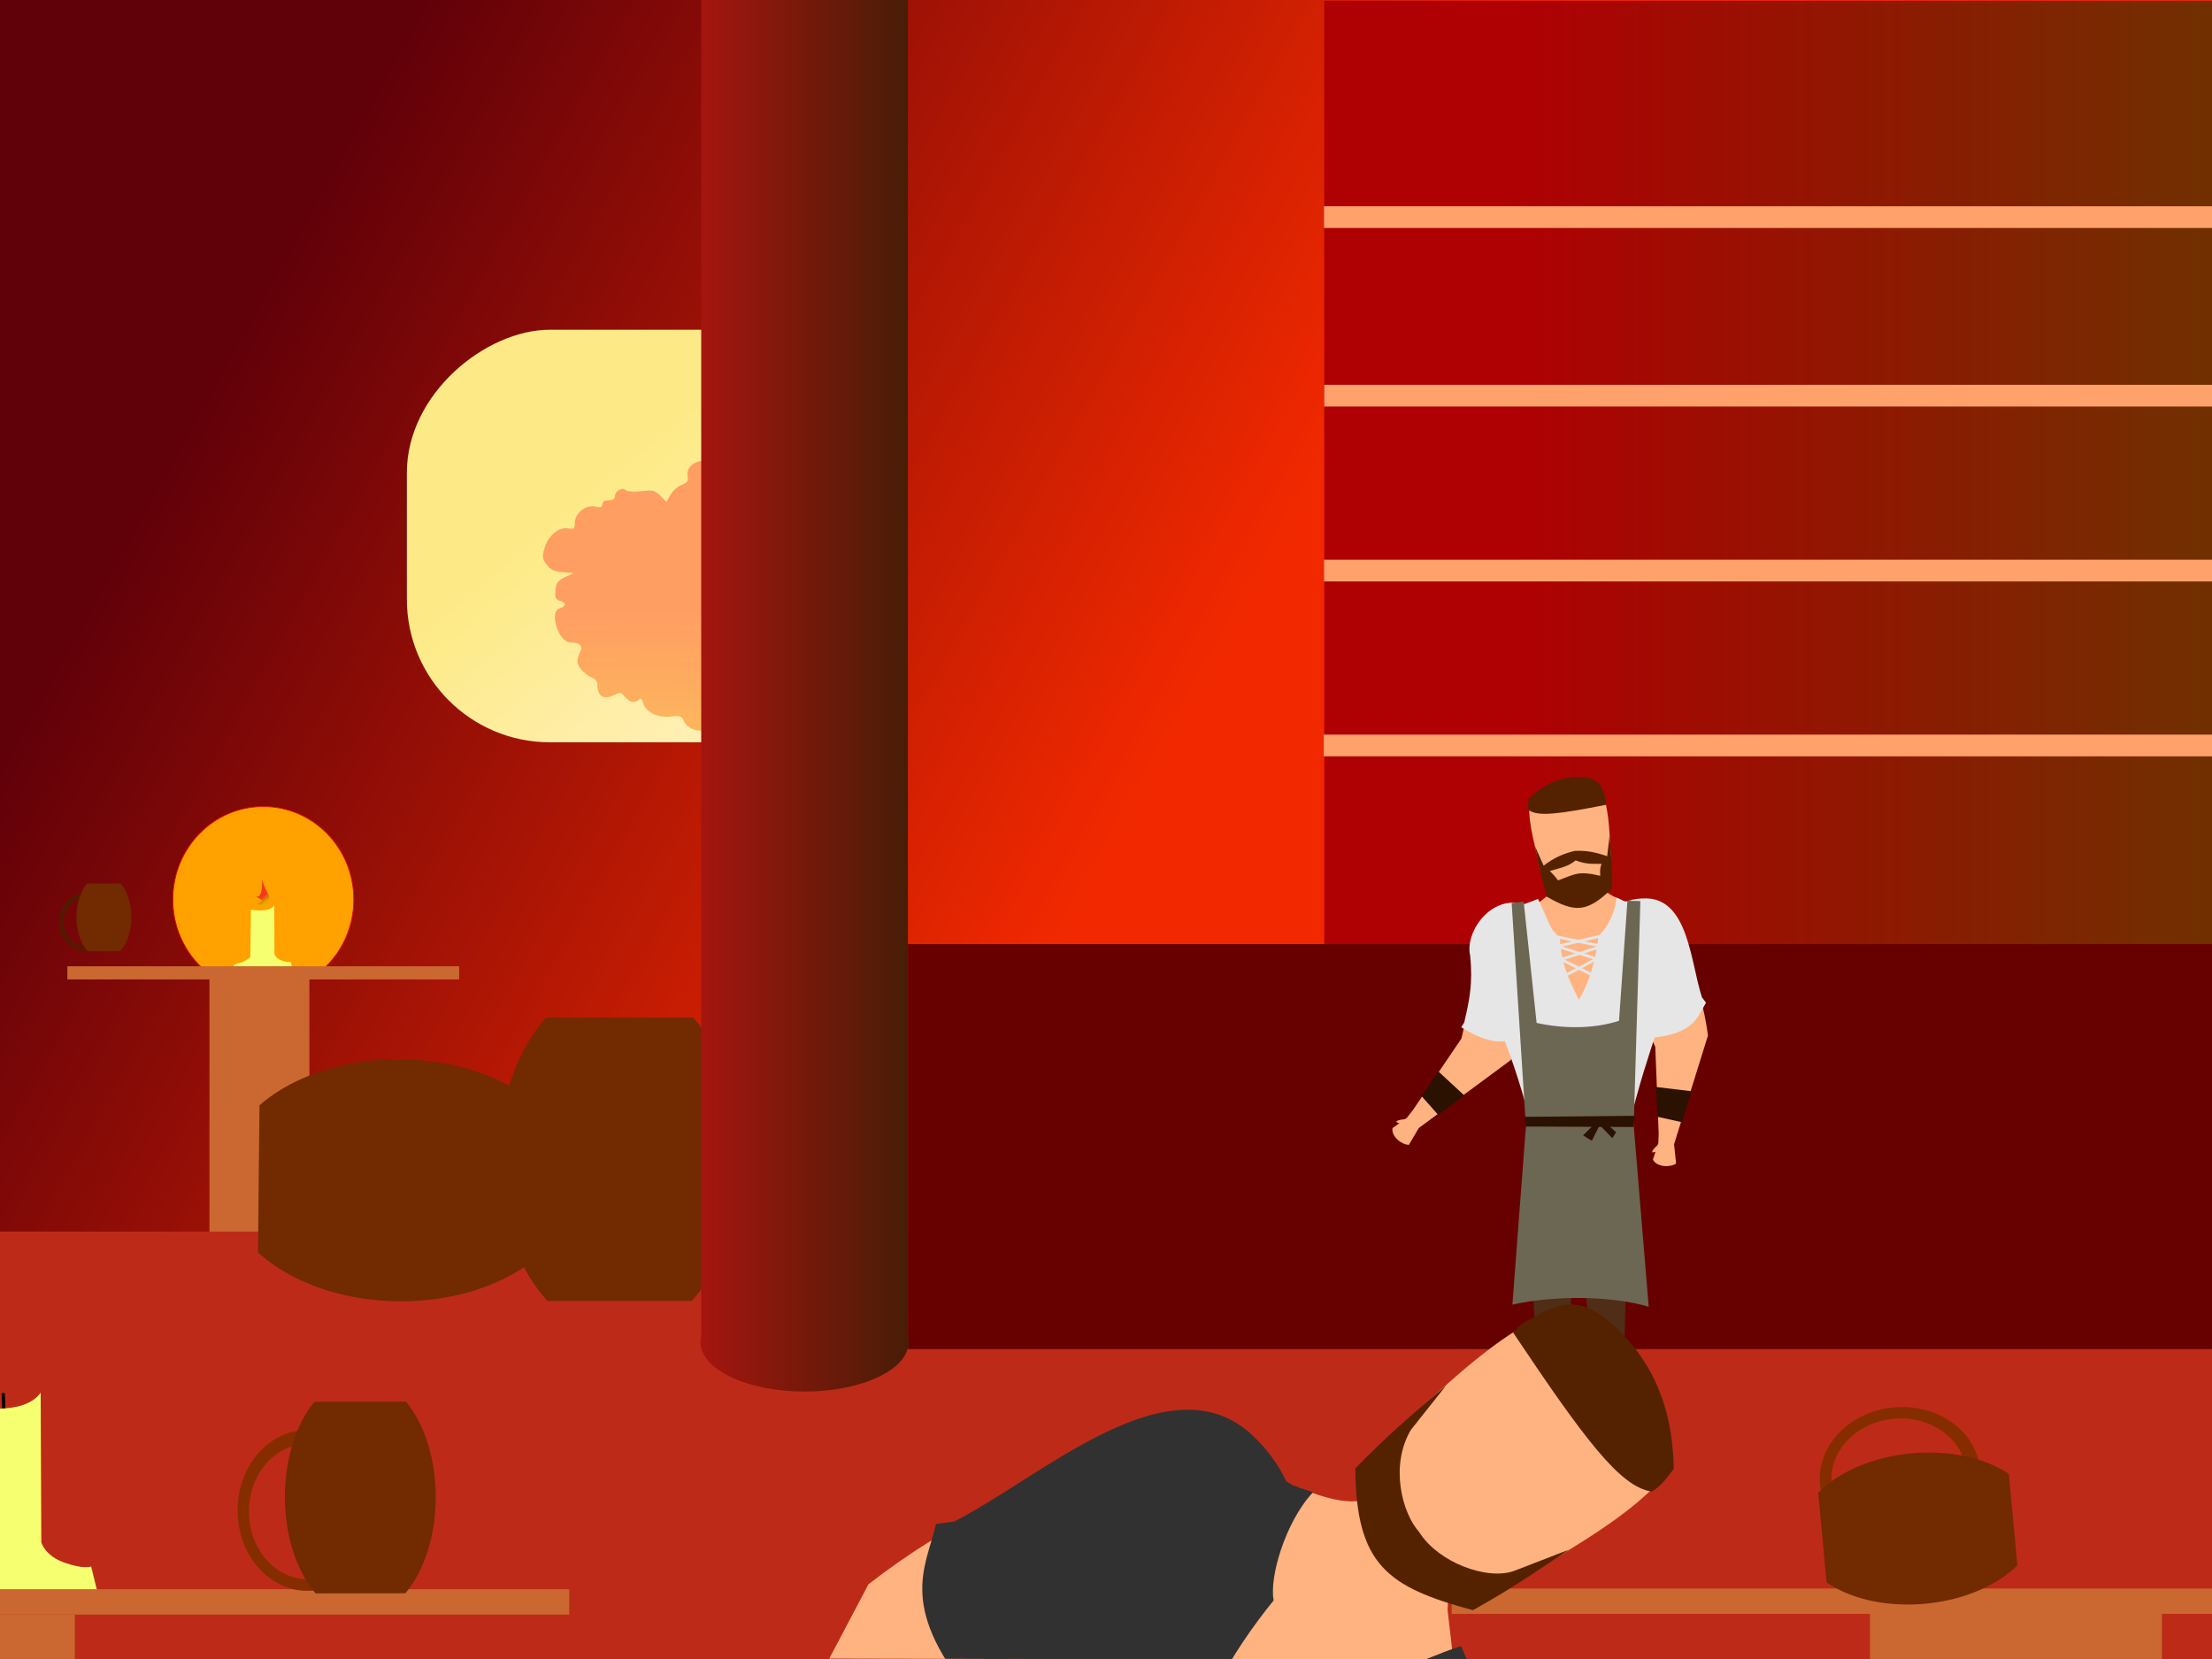 <?xml version="1.0" encoding="UTF-8" standalone="no"?>
<!-- Created with Inkscape (http://www.inkscape.org/) -->

<svg
   xmlns:dc="http://purl.org/dc/elements/1.1/"
   xmlns:cc="http://creativecommons.org/ns#"
   xmlns:rdf="http://www.w3.org/1999/02/22-rdf-syntax-ns#"
   xmlns:svg="http://www.w3.org/2000/svg"
   xmlns="http://www.w3.org/2000/svg"
   xmlns:xlink="http://www.w3.org/1999/xlink"
   xmlns:sodipodi="http://sodipodi.sourceforge.net/DTD/sodipodi-0.dtd"
   xmlns:inkscape="http://www.inkscape.org/namespaces/inkscape"
   width="400"
   height="300"
   viewBox="0 0 105.833 79.375"
   version="1.1"
   id="svg8"
   inkscape:version="0.92.4 (5da689c313, 2019-01-14)"
   sodipodi:docname="Karczma.svg">
  <defs
     id="defs2">
    <linearGradient
       inkscape:collect="always"
       id="linearGradient1473">
      <stop
         style="stop-color:#f10000;stop-opacity:1"
         offset="0"
         id="stop1469" />
      <stop
         style="stop-color:#e50c0c;stop-opacity:1"
         offset="1"
         id="stop1471" />
    </linearGradient>
    <linearGradient
       inkscape:collect="always"
       id="linearGradient1412">
      <stop
         style="stop-color:#f13a1a;stop-opacity:1"
         offset="0"
         id="stop1408" />
      <stop
         style="stop-color:#e0af00;stop-opacity:1"
         offset="1"
         id="stop1410" />
    </linearGradient>
    <linearGradient
       inkscape:collect="always"
       id="linearGradient7343">
      <stop
         style="stop-color:#ffef89;stop-opacity:0.98"
         offset="0"
         id="stop7339" />
      <stop
         style="stop-color:#ffefb2;stop-opacity:1"
         offset="1"
         id="stop7341" />
    </linearGradient>
    <linearGradient
       inkscape:collect="always"
       id="linearGradient6464">
      <stop
         style="stop-color:#af0003;stop-opacity:1"
         offset="0"
         id="stop6460" />
      <stop
         style="stop-color:#712f00;stop-opacity:1"
         offset="1"
         id="stop6462" />
    </linearGradient>
    <linearGradient
       inkscape:collect="always"
       id="linearGradient6446">
      <stop
         style="stop-color:#f22900;stop-opacity:1"
         offset="0"
         id="stop6442" />
      <stop
         style="stop-color:#600009;stop-opacity:1"
         offset="1"
         id="stop6444" />
    </linearGradient>
    <linearGradient
       inkscape:collect="always"
       id="linearGradient1143-2-4">
      <stop
         style="stop-color:#ffb358;stop-opacity:1"
         offset="0"
         id="stop1139" />
      <stop
         style="stop-color:#ff6c55;stop-opacity:1"
         offset="1"
         id="stop1141" />
    </linearGradient>
    <clipPath
       clipPathUnits="userSpaceOnUse"
       id="clipPath4045">
      <path
         style="fill:none;stroke:#000000;stroke-width:0.265px;stroke-linecap:butt;stroke-linejoin:miter;stroke-opacity:1"
         d="M 87.197,57.598 C 88.696,71.31 86.336,84.021 68.798,92.797 L 14.4,175.728 -18.399,142.395 27.466,50.665 Z"
         id="path4047"
         sodipodi:nodetypes="cccccc"
         inkscape:connector-curvature="0" />
    </clipPath>
    <linearGradient
       inkscape:collect="always"
       xlink:href="#linearGradient1143-2-4"
       id="linearGradient1080"
       x1="1057.318"
       y1="639.77"
       x2="1063.466"
       y2="509.877"
       gradientUnits="userSpaceOnUse"
       gradientTransform="matrix(0.056,0,0,0.056,74.957,1353.685)" />
    <clipPath
       clipPathUnits="userSpaceOnUse"
       id="clipPath4045-8">
      <path
         style="fill:none;stroke:#000000;stroke-width:0.265px;stroke-linecap:butt;stroke-linejoin:miter;stroke-opacity:1"
         d="M 87.197,57.598 C 88.696,71.31 86.336,84.021 68.798,92.797 L 14.4,175.728 -18.399,142.395 27.466,50.665 Z"
         id="path4047-3"
         sodipodi:nodetypes="cccccc"
         inkscape:connector-curvature="0" />
    </clipPath>
    <clipPath
       clipPathUnits="userSpaceOnUse"
       id="clipPath1307">
      <rect
         style="opacity:1;fill:#ac9393;fill-opacity:1;fill-rule:nonzero;stroke:none;stroke-width:0.8;stroke-linecap:round;stroke-linejoin:miter;stroke-miterlimit:4;stroke-dasharray:none;stroke-opacity:1"
         id="rect1309"
         width="42.273"
         height="17.033"
         x="47.975"
         y="1408.777" />
    </clipPath>
    <clipPath
       clipPathUnits="userSpaceOnUse"
       id="clipPath1313">
      <rect
         style="opacity:1;fill:#ac9393;fill-opacity:1;fill-rule:nonzero;stroke:none;stroke-width:0.8;stroke-linecap:round;stroke-linejoin:miter;stroke-miterlimit:4;stroke-dasharray:none;stroke-opacity:1"
         id="rect1315"
         width="34.344"
         height="15.234"
         x="-3.074"
         y="1410.709" />
    </clipPath>
    <linearGradient
       inkscape:collect="always"
       xlink:href="#linearGradient1143-2-4"
       id="linearGradient2302"
       x1="114.108"
       y1="1381.899"
       x2="149.843"
       y2="1381.899"
       gradientUnits="userSpaceOnUse"
       gradientTransform="translate(1.233,7.45)" />
    <clipPath
       clipPathUnits="userSpaceOnUse"
       id="clipPath1307-4">
      <rect
         style="opacity:1;fill:#ac9393;fill-opacity:1;fill-rule:nonzero;stroke:none;stroke-width:0.8;stroke-linecap:round;stroke-linejoin:miter;stroke-miterlimit:4;stroke-dasharray:none;stroke-opacity:1"
         id="rect1309-9"
         width="42.273"
         height="17.033"
         x="47.975"
         y="1408.777" />
    </clipPath>
    <clipPath
       clipPathUnits="userSpaceOnUse"
       id="clipPath1313-8">
      <rect
         style="opacity:1;fill:#ac9393;fill-opacity:1;fill-rule:nonzero;stroke:none;stroke-width:0.8;stroke-linecap:round;stroke-linejoin:miter;stroke-miterlimit:4;stroke-dasharray:none;stroke-opacity:1"
         id="rect1315-0"
         width="34.344"
         height="15.234"
         x="-3.074"
         y="1410.709" />
    </clipPath>
    <clipPath
       clipPathUnits="userSpaceOnUse"
       id="clipPath1313-6">
      <rect
         style="opacity:1;fill:#ac9393;fill-opacity:1;fill-rule:nonzero;stroke:none;stroke-width:0.8;stroke-linecap:round;stroke-linejoin:miter;stroke-miterlimit:4;stroke-dasharray:none;stroke-opacity:1"
         id="rect1315-9"
         width="34.344"
         height="15.234"
         x="-3.074"
         y="1410.709" />
    </clipPath>
    <clipPath
       clipPathUnits="userSpaceOnUse"
       id="clipPath5233">
      <rect
         style="opacity:1;fill:none;fill-opacity:1;fill-rule:nonzero;stroke:none;stroke-width:1.511;stroke-linecap:round;stroke-linejoin:miter;stroke-miterlimit:4;stroke-dasharray:none;stroke-opacity:1"
         id="rect5235"
         width="53.25"
         height="45.689"
         x="3554.513"
         y="3300.573"
         transform="matrix(0.939,0.345,-0.999,0.048,0,0)" />
    </clipPath>
    <clipPath
       clipPathUnits="userSpaceOnUse"
       id="clipPath5267">
      <rect
         style="opacity:1;fill:#722a00;fill-opacity:1;fill-rule:nonzero;stroke:#722a00;stroke-width:0.8;stroke-linecap:round;stroke-linejoin:miter;stroke-miterlimit:4;stroke-dasharray:none;stroke-opacity:1"
         id="rect5269"
         width="37.485"
         height="22.785"
         x="118.066"
         y="1397.145" />
    </clipPath>
    <clipPath
       clipPathUnits="userSpaceOnUse"
       id="clipPath5267-8">
      <rect
         style="opacity:1;fill:#722a00;fill-opacity:1;fill-rule:nonzero;stroke:#722a00;stroke-width:0.8;stroke-linecap:round;stroke-linejoin:miter;stroke-miterlimit:4;stroke-dasharray:none;stroke-opacity:1"
         id="rect5269-7"
         width="37.485"
         height="22.785"
         x="118.066"
         y="1397.145" />
    </clipPath>
    <clipPath
       clipPathUnits="userSpaceOnUse"
       id="clipPath5389">
      <ellipse
         style="display:inline;opacity:1;fill:#722a00;fill-opacity:1;fill-rule:nonzero;stroke:none;stroke-width:0.8;stroke-linecap:round;stroke-linejoin:miter;stroke-miterlimit:4;stroke-dasharray:none;stroke-opacity:1"
         id="ellipse5391"
         cx="136.541"
         cy="1408.471"
         rx="13.798"
         ry="14.266"
         clip-path="url(#clipPath5267-8)"
         transform="matrix(0.696,0,0,0.987,45.773,18.001)" />
    </clipPath>
    <clipPath
       clipPathUnits="userSpaceOnUse"
       id="clipPath5389-0">
      <ellipse
         style="display:inline;opacity:1;fill:#722a00;fill-opacity:1;fill-rule:nonzero;stroke:none;stroke-width:0.8;stroke-linecap:round;stroke-linejoin:miter;stroke-miterlimit:4;stroke-dasharray:none;stroke-opacity:1"
         id="ellipse5391-6"
         cx="136.541"
         cy="1408.471"
         rx="13.798"
         ry="14.266"
         clip-path="url(#clipPath5267-8)"
         transform="matrix(0.696,0,0,0.987,45.773,18.001)" />
    </clipPath>
    <clipPath
       clipPathUnits="userSpaceOnUse"
       id="clipPath5267-4">
      <rect
         style="opacity:1;fill:#722a00;fill-opacity:1;fill-rule:nonzero;stroke:#722a00;stroke-width:0.8;stroke-linecap:round;stroke-linejoin:miter;stroke-miterlimit:4;stroke-dasharray:none;stroke-opacity:1"
         id="rect5269-0"
         width="37.485"
         height="22.785"
         x="118.066"
         y="1397.145" />
    </clipPath>
    <clipPath
       clipPathUnits="userSpaceOnUse"
       id="clipPath6156">
      <rect
         style="opacity:1;fill:#ffc486;fill-opacity:1;fill-rule:nonzero;stroke:#ffc486;stroke-width:1.92;stroke-linecap:round;stroke-linejoin:miter;stroke-miterlimit:4;stroke-dasharray:none;stroke-opacity:1"
         id="rect6158"
         width="592.598"
         height="444.594"
         x="-326.316"
         y="618.13" />
    </clipPath>
    <clipPath
       clipPathUnits="userSpaceOnUse"
       id="clipPath7258">
      <rect
         style="opacity:1;fill:#ffb358;fill-opacity:0;fill-rule:nonzero;stroke:none;stroke-width:0.077;stroke-linecap:round;stroke-linejoin:miter;stroke-miterlimit:4;stroke-dasharray:none;stroke-opacity:1"
         id="rect7260"
         width="40.892"
         height="47.973"
         x="-0.134"
         y="1363.269" />
    </clipPath>
    <clipPath
       clipPathUnits="userSpaceOnUse"
       id="clipPath7268">
      <rect
         style="opacity:1;fill:#ffb358;fill-opacity:0;fill-rule:nonzero;stroke:none;stroke-width:0.077;stroke-linecap:round;stroke-linejoin:miter;stroke-miterlimit:4;stroke-dasharray:none;stroke-opacity:1"
         id="rect7270"
         width="37.421"
         height="48.106"
         x="68.822"
         y="1354.85" />
    </clipPath>
    <clipPath
       clipPathUnits="userSpaceOnUse"
       id="clipPath7337">
      <rect
         style="opacity:1;fill:#ffc28e;fill-opacity:1;fill-rule:nonzero;stroke:none;stroke-width:0.077;stroke-linecap:round;stroke-linejoin:miter;stroke-miterlimit:4;stroke-dasharray:none;stroke-opacity:1"
         id="rect7339"
         width="106.588"
         height="20.508"
         x="-0.081"
         y="1349.309" />
    </clipPath>
    <linearGradient
       inkscape:collect="always"
       xlink:href="#linearGradient7276"
       id="linearGradient7278"
       x1="47.808"
       y1="1381.543"
       x2="57.764"
       y2="1381.543"
       gradientUnits="userSpaceOnUse" />
    <linearGradient
       inkscape:collect="always"
       id="linearGradient7276">
      <stop
         style="stop-color:#a5150f;stop-opacity:1"
         offset="0"
         id="stop7272" />
      <stop
         style="stop-color:#471d06;stop-opacity:1"
         offset="1"
         id="stop7274" />
    </linearGradient>
    <linearGradient
       inkscape:collect="always"
       xlink:href="#linearGradient7276"
       id="linearGradient5498"
       gradientUnits="userSpaceOnUse"
       x1="47.808"
       y1="1381.543"
       x2="57.764"
       y2="1381.543" />
    <linearGradient
       inkscape:collect="always"
       xlink:href="#linearGradient7276"
       id="linearGradient5500"
       gradientUnits="userSpaceOnUse"
       x1="47.808"
       y1="1381.543"
       x2="57.764"
       y2="1381.543" />
    <clipPath
       clipPathUnits="userSpaceOnUse"
       id="clipPath5389-8">
      <ellipse
         style="display:inline;opacity:1;fill:#722a00;fill-opacity:1;fill-rule:nonzero;stroke:none;stroke-width:0.8;stroke-linecap:round;stroke-linejoin:miter;stroke-miterlimit:4;stroke-dasharray:none;stroke-opacity:1"
         id="ellipse5391-8"
         cx="136.541"
         cy="1408.471"
         rx="13.798"
         ry="14.266"
         clip-path="url(#clipPath5267-8)"
         transform="matrix(0.696,0,0,0.987,45.773,18.001)" />
    </clipPath>
    <clipPath
       clipPathUnits="userSpaceOnUse"
       id="clipPath5267-6">
      <rect
         style="opacity:1;fill:#722a00;fill-opacity:1;fill-rule:nonzero;stroke:#722a00;stroke-width:0.8;stroke-linecap:round;stroke-linejoin:miter;stroke-miterlimit:4;stroke-dasharray:none;stroke-opacity:1"
         id="rect5269-8"
         width="37.485"
         height="22.785"
         x="118.066"
         y="1397.145" />
    </clipPath>
    <linearGradient
       inkscape:collect="always"
       xlink:href="#linearGradient6446"
       id="linearGradient6448"
       x1="51.877"
       y1="1392.653"
       x2="9.071"
       y2="1368.935"
       gradientUnits="userSpaceOnUse" />
    <linearGradient
       inkscape:collect="always"
       xlink:href="#linearGradient6464"
       id="linearGradient6466"
       x1="72.296"
       y1="1372.423"
       x2="105.237"
       y2="1372.423"
       gradientUnits="userSpaceOnUse" />
    <clipPath
       clipPathUnits="userSpaceOnUse"
       id="clipPath7320">
      <rect
         style="opacity:1;fill:#f22900;fill-opacity:1;fill-rule:nonzero;stroke:none;stroke-width:0.076;stroke-linecap:round;stroke-linejoin:miter;stroke-miterlimit:4;stroke-dasharray:none;stroke-opacity:1"
         id="rect7322"
         width="6.648"
         height="7.484"
         x="26.56"
         y="1382.562" />
    </clipPath>
    <linearGradient
       inkscape:collect="always"
       xlink:href="#linearGradient7343"
       id="linearGradient7345"
       x1="-1371.708"
       y1="31.638"
       x2="-1379.164"
       y2="37.918"
       gradientUnits="userSpaceOnUse"
       gradientTransform="matrix(1.214,0,0,1.229,293.837,-9.116)" />
    <linearGradient
       inkscape:collect="always"
       xlink:href="#linearGradient6011-5"
       id="linearGradient982-9-1"
       x1="2371.2"
       y1="947.009"
       x2="2369.346"
       y2="711.152"
       gradientUnits="userSpaceOnUse"
       gradientTransform="matrix(-0.062,0,0,0.062,126.572,1334.801)" />
    <linearGradient
       inkscape:collect="always"
       id="linearGradient6011-5">
      <stop
         style="stop-color:#fada51;stop-opacity:1"
         offset="0"
         id="stop6007" />
      <stop
         style="stop-color:#ff9b60;stop-opacity:0.96"
         offset="1"
         id="stop6009" />
    </linearGradient>
    <clipPath
       clipPathUnits="userSpaceOnUse"
       id="clipPath7398">
      <rect
         style="display:inline;opacity:1;fill:url(#linearGradient7402);fill-opacity:1;fill-rule:nonzero;stroke-width:0.088"
         id="rect7400"
         width="17.074"
         height="17.975"
         x="-1386.105"
         y="-32.24"
         transform="rotate(-90)"
         ry="5.918" />
    </clipPath>
    <linearGradient
       inkscape:collect="always"
       xlink:href="#linearGradient7343"
       id="linearGradient7402"
       gradientUnits="userSpaceOnUse"
       gradientTransform="matrix(1.05,0,0,1.063,65.925,-56.962)"
       x1="-1371.708"
       y1="31.638"
       x2="-1379.164"
       y2="37.918" />
    <clipPath
       clipPathUnits="userSpaceOnUse"
       id="clipPath5389-7">
      <ellipse
         style="display:inline;opacity:1;fill:#722a00;fill-opacity:1;fill-rule:nonzero;stroke:none;stroke-width:0.8;stroke-linecap:round;stroke-linejoin:miter;stroke-miterlimit:4;stroke-dasharray:none;stroke-opacity:1"
         id="ellipse5391-7"
         cx="136.541"
         cy="1408.471"
         rx="13.798"
         ry="14.266"
         clip-path="url(#clipPath5267-8)"
         transform="matrix(0.696,0,0,0.987,45.773,18.001)" />
    </clipPath>
    <clipPath
       clipPathUnits="userSpaceOnUse"
       id="clipPath5267-1">
      <rect
         style="opacity:1;fill:#722a00;fill-opacity:1;fill-rule:nonzero;stroke:#722a00;stroke-width:0.8;stroke-linecap:round;stroke-linejoin:miter;stroke-miterlimit:4;stroke-dasharray:none;stroke-opacity:1"
         id="rect5269-2"
         width="37.485"
         height="22.785"
         x="118.066"
         y="1397.145" />
    </clipPath>
    <clipPath
       clipPathUnits="userSpaceOnUse"
       id="clipPath5389-7-3">
      <ellipse
         style="display:inline;opacity:1;fill:#722a00;fill-opacity:1;fill-rule:nonzero;stroke:none;stroke-width:0.8;stroke-linecap:round;stroke-linejoin:miter;stroke-miterlimit:4;stroke-dasharray:none;stroke-opacity:1"
         id="ellipse5391-7-9"
         cx="136.541"
         cy="1408.471"
         rx="13.798"
         ry="14.266"
         clip-path="url(#clipPath5267-8)"
         transform="matrix(0.696,0,0,0.987,45.773,18.001)" />
    </clipPath>
    <clipPath
       clipPathUnits="userSpaceOnUse"
       id="clipPath5267-1-4">
      <rect
         style="opacity:1;fill:#722a00;fill-opacity:1;fill-rule:nonzero;stroke:#722a00;stroke-width:0.8;stroke-linecap:round;stroke-linejoin:miter;stroke-miterlimit:4;stroke-dasharray:none;stroke-opacity:1"
         id="rect5269-2-8"
         width="37.485"
         height="22.785"
         x="118.066"
         y="1397.145" />
    </clipPath>
    <clipPath
       clipPathUnits="userSpaceOnUse"
       id="clipPath5389-7-1">
      <ellipse
         style="display:inline;opacity:1;fill:#722a00;fill-opacity:1;fill-rule:nonzero;stroke:none;stroke-width:0.8;stroke-linecap:round;stroke-linejoin:miter;stroke-miterlimit:4;stroke-dasharray:none;stroke-opacity:1"
         id="ellipse5391-7-0"
         cx="136.541"
         cy="1408.471"
         rx="13.798"
         ry="14.266"
         clip-path="url(#clipPath5267-8)"
         transform="matrix(0.696,0,0,0.987,45.773,18.001)" />
    </clipPath>
    <clipPath
       clipPathUnits="userSpaceOnUse"
       id="clipPath5267-1-1">
      <rect
         style="opacity:1;fill:#722a00;fill-opacity:1;fill-rule:nonzero;stroke:#722a00;stroke-width:0.8;stroke-linecap:round;stroke-linejoin:miter;stroke-miterlimit:4;stroke-dasharray:none;stroke-opacity:1"
         id="rect5269-2-6"
         width="37.485"
         height="22.785"
         x="118.066"
         y="1397.145" />
    </clipPath>
    <clipPath
       clipPathUnits="userSpaceOnUse"
       id="clipPath5389-7-3-2">
      <ellipse
         style="display:inline;opacity:1;fill:#722a00;fill-opacity:1;fill-rule:nonzero;stroke:none;stroke-width:0.8;stroke-linecap:round;stroke-linejoin:miter;stroke-miterlimit:4;stroke-dasharray:none;stroke-opacity:1"
         id="ellipse5391-7-9-0"
         cx="136.541"
         cy="1408.471"
         rx="13.798"
         ry="14.266"
         clip-path="url(#clipPath5267-8)"
         transform="matrix(0.696,0,0,0.987,45.773,18.001)" />
    </clipPath>
    <clipPath
       clipPathUnits="userSpaceOnUse"
       id="clipPath5267-1-4-4">
      <rect
         style="opacity:1;fill:#722a00;fill-opacity:1;fill-rule:nonzero;stroke:#722a00;stroke-width:0.8;stroke-linecap:round;stroke-linejoin:miter;stroke-miterlimit:4;stroke-dasharray:none;stroke-opacity:1"
         id="rect5269-2-8-0"
         width="37.485"
         height="22.785"
         x="118.066"
         y="1397.145" />
    </clipPath>
    <clipPath
       clipPathUnits="userSpaceOnUse"
       id="clipPath1353">
      <rect
         style="display:inline;opacity:1;fill:#313131;fill-opacity:1;fill-rule:nonzero;stroke:none;stroke-width:0.47;stroke-linecap:round;stroke-linejoin:miter;stroke-miterlimit:4;stroke-dasharray:none;stroke-opacity:1"
         id="rect1355"
         width="413.035"
         height="242.07"
         x="-996.226"
         y="-190.28"
         transform="matrix(0.914,-0.406,0.406,0.914,0,0)" />
    </clipPath>
    <linearGradient
       inkscape:collect="always"
       xlink:href="#linearGradient1412"
       id="linearGradient1414"
       x1="12.628"
       y1="1392.218"
       x2="12.81"
       y2="1392.466"
       gradientUnits="userSpaceOnUse" />
    <radialGradient
       inkscape:collect="always"
       xlink:href="#linearGradient1473"
       id="radialGradient1475"
       cx="12.598"
       cy="1392.412"
       fx="12.598"
       fy="1392.412"
       r="4.328"
       gradientTransform="matrix(1,0,0,1.028,0,-38.53)"
       gradientUnits="userSpaceOnUse" />
    <filter
       inkscape:collect="always"
       style="color-interpolation-filters:sRGB"
       id="filter1677"
       x="-0.835"
       width="2.669"
       y="-0.812"
       height="2.624">
      <feGaussianBlur
         inkscape:collect="always"
         stdDeviation="3.01"
         id="feGaussianBlur1679" />
    </filter>
  </defs>
  <sodipodi:namedview
     id="base"
     pagecolor="#ffffff"
     bordercolor="#666666"
     borderopacity="1.0"
     inkscape:pageopacity="0.0"
     inkscape:pageshadow="2"
     inkscape:zoom="1.979899"
     inkscape:cx="228.89666"
     inkscape:cy="87.584102"
     inkscape:document-units="mm"
     inkscape:current-layer="layer6"
     showgrid="false"
     units="px"
     showguides="true"
     inkscape:window-width="1920"
     inkscape:window-height="1017"
     inkscape:window-x="-8"
     inkscape:window-y="-8"
     inkscape:window-maximized="1"
     width="400px"
     inkscape:lockguides="true" />
  <g
     inkscape:groupmode="layer"
     id="layer6"
     inkscape:label="Background"
     style="display:inline"
     transform="translate(0,-1349.375)">
    <rect
       style="opacity:1;fill:url(#linearGradient6448);fill-opacity:1;fill-rule:nonzero;stroke:none;stroke-width:0.077;stroke-linecap:round;stroke-linejoin:miter;stroke-miterlimit:4;stroke-dasharray:none;stroke-opacity:1"
       id="rect6422"
       width="106.164"
       height="79.563"
       x="-0.189"
       y="1349.375" />
    <path
       style="fill:none;stroke:#000000;stroke-width:0.05;stroke-linecap:butt;stroke-linejoin:miter;stroke-miterlimit:4;stroke-dasharray:none;stroke-opacity:1"
       d="m 12.574,1393.53 -0.035,-0.803"
       id="path1404"
       inkscape:connector-curvature="0" />
    <ellipse
       style="opacity:1;fill:#ffa200;fill-opacity:1;fill-rule:nonzero;stroke:url(#radialGradient1475);stroke-width:0.039;stroke-linecap:round;stroke-linejoin:miter;stroke-miterlimit:4;stroke-dasharray:none;stroke-opacity:1;filter:url(#filter1677)"
       id="path1464"
       cx="12.598"
       cy="1392.412"
       rx="4.328"
       ry="4.448" />
    <path
       style="display:inline;fill:#f6ff6f;fill-opacity:1;stroke:none;stroke-width:0.158px;stroke-linecap:butt;stroke-linejoin:miter;stroke-opacity:1"
       d="m 12.007,1392.898 c 0,0 0.846,0.179 1.115,-0.209 l 0.01,2.329 c 0,0 0.05,0.209 0.358,0.319 0.309,0.11 0.418,0.06 0.418,0.06 l 0.091,0.372 h -2.849 c 0,0 -0.069,-0.253 0.23,-0.302 0.299,-0.05 0.597,-0.289 0.597,-0.289 z"
       id="path1401"
       inkscape:connector-curvature="0" />
    <rect
       style="display:inline;opacity:1;fill:#cb6730;fill-opacity:1;fill-rule:nonzero;stroke:none;stroke-width:0.007;stroke-linecap:round;stroke-linejoin:miter;stroke-miterlimit:4;stroke-dasharray:none;stroke-opacity:1"
       id="rect4704-9-5-8-0"
       width="18.747"
       height="0.63"
       x="-21.969"
       y="1395.606"
       transform="scale(-1,1)" />
    <rect
       style="display:inline;opacity:1;fill:url(#linearGradient6466);fill-opacity:1;fill-rule:nonzero;stroke:none;stroke-width:0.091;stroke-linecap:round;stroke-linejoin:miter;stroke-miterlimit:4;stroke-dasharray:none;stroke-opacity:1"
       id="rect4704-9"
       width="42.674"
       height="52.077"
       x="63.358"
       y="1349.412" />
    <rect
       style="display:inline;opacity:1;fill:#cb6730;fill-opacity:1;fill-rule:nonzero;stroke:none;stroke-width:0.016;stroke-linecap:round;stroke-linejoin:miter;stroke-miterlimit:4;stroke-dasharray:none;stroke-opacity:1"
       id="rect4704-9-5-0-5-7"
       width="4.782"
       height="14.389"
       x="-14.803"
       y="1395.815"
       transform="scale(-1,1)" />
    <rect
       style="display:inline;fill:#bd2b18;fill-opacity:1;fill-rule:nonzero;stroke-width:0.015"
       id="rect4719"
       width="106.244"
       height="20.637"
       x="-0.269"
       y="1408.301" />
    <g
       inkscape:label="Layer 1"
       id="layer1-6"
       transform="translate(2227.301,1166.446)">
      <rect
         transform="rotate(26.613)"
         y="-202.424"
         x="609.907"
         height="1.2"
         width="18.666"
         id="rect1426-4-1-7-1"
         style="opacity:0.99;fill:#e6e6e6;stroke:none;stroke-width:0.265;stroke-dasharray:0.265, 0.529" />
    </g>
    <g
       style="display:inline"
       id="g5371-1"
       transform="matrix(0.006,-0.603,0.603,0.006,-830.846,1482.302)"
       clip-path="url(#clipPath5389-8)">
      <g
         id="g5399-2">
        <ellipse
           style="opacity:1;fill:#4b1900;fill-opacity:1;fill-rule:nonzero;stroke:none;stroke-width:0.8;stroke-linecap:round;stroke-linejoin:miter;stroke-miterlimit:4;stroke-dasharray:none;stroke-opacity:1"
           id="path5261-1"
           cx="136.541"
           cy="1408.471"
           rx="13.798"
           ry="14.266"
           clip-path="url(#clipPath5267-6)"
           transform="matrix(0.696,0,0,0.987,45.773,18.001)" />
        <rect
           style="opacity:1;fill:#ffa16a;fill-opacity:1;fill-rule:nonzero;stroke:none;stroke-width:1.189;stroke-linecap:round;stroke-linejoin:miter;stroke-miterlimit:4;stroke-dasharray:none;stroke-opacity:1"
           id="rect5273-8"
           width="16.796"
           height="0.472"
           x="132.421"
           y="1400.279" />
        <rect
           style="display:inline;opacity:1;fill:#ffa16a;fill-opacity:1;fill-rule:nonzero;stroke:none;stroke-width:1.281;stroke-linecap:round;stroke-linejoin:miter;stroke-miterlimit:4;stroke-dasharray:none;stroke-opacity:1"
           id="rect5273-7-2"
           width="19.489"
           height="0.472"
           x="131.217"
           y="1404.087" />
        <rect
           style="display:inline;opacity:1;fill:#ffa16a;fill-opacity:1;fill-rule:nonzero;stroke:none;stroke-width:1.338;stroke-linecap:round;stroke-linejoin:miter;stroke-miterlimit:4;stroke-dasharray:none;stroke-opacity:1"
           id="rect5273-5-71"
           width="21.285"
           height="0.472"
           x="130.555"
           y="1407.914" />
        <rect
           style="display:inline;opacity:1;fill:#ffa16a;fill-opacity:1;fill-rule:nonzero;stroke:none;stroke-width:1.338;stroke-linecap:round;stroke-linejoin:miter;stroke-miterlimit:4;stroke-dasharray:none;stroke-opacity:1"
           id="rect5273-5-7-6"
           width="21.285"
           height="0.472"
           x="130.106"
           y="1411.883" />
        <rect
           style="display:inline;opacity:1;fill:#ffa16a;fill-opacity:1;fill-rule:nonzero;stroke:none;stroke-width:1.338;stroke-linecap:round;stroke-linejoin:miter;stroke-miterlimit:4;stroke-dasharray:none;stroke-opacity:1"
           id="rect5273-5-70-9"
           width="21.285"
           height="0.472"
           x="130.484"
           y="1415.568" />
      </g>
    </g>
    <g
       id="g5371"
       transform="matrix(0.603,0,0,0.603,-55.261,555.679)"
       clip-path="url(#clipPath5389)">
      <g
         id="g5399">
        <ellipse
           style="opacity:1;fill:#4b1900;fill-opacity:1;fill-rule:nonzero;stroke:none;stroke-width:0.8;stroke-linecap:round;stroke-linejoin:miter;stroke-miterlimit:4;stroke-dasharray:none;stroke-opacity:1"
           id="path5261"
           cx="136.541"
           cy="1408.471"
           rx="13.798"
           ry="14.266"
           clip-path="url(#clipPath5267)"
           transform="matrix(0.696,0,0,0.987,45.773,18.001)" />
        <rect
           style="opacity:1;fill:#ffa16a;fill-opacity:1;fill-rule:nonzero;stroke:none;stroke-width:1.189;stroke-linecap:round;stroke-linejoin:miter;stroke-miterlimit:4;stroke-dasharray:none;stroke-opacity:1"
           id="rect5273"
           width="16.796"
           height="0.472"
           x="132.421"
           y="1400.279" />
        <rect
           style="display:inline;opacity:1;fill:#ffa16a;fill-opacity:1;fill-rule:nonzero;stroke:none;stroke-width:1.281;stroke-linecap:round;stroke-linejoin:miter;stroke-miterlimit:4;stroke-dasharray:none;stroke-opacity:1"
           id="rect5273-7"
           width="19.489"
           height="0.472"
           x="131.217"
           y="1404.087" />
        <rect
           style="display:inline;opacity:1;fill:#ffa16a;fill-opacity:1;fill-rule:nonzero;stroke:none;stroke-width:1.338;stroke-linecap:round;stroke-linejoin:miter;stroke-miterlimit:4;stroke-dasharray:none;stroke-opacity:1"
           id="rect5273-5"
           width="21.285"
           height="0.472"
           x="130.555"
           y="1407.914" />
        <rect
           style="display:inline;opacity:1;fill:#ffa16a;fill-opacity:1;fill-rule:nonzero;stroke:none;stroke-width:1.338;stroke-linecap:round;stroke-linejoin:miter;stroke-miterlimit:4;stroke-dasharray:none;stroke-opacity:1"
           id="rect5273-5-7"
           width="21.285"
           height="0.472"
           x="130.106"
           y="1411.883" />
        <rect
           style="display:inline;opacity:1;fill:#ffa16a;fill-opacity:1;fill-rule:nonzero;stroke:none;stroke-width:1.338;stroke-linecap:round;stroke-linejoin:miter;stroke-miterlimit:4;stroke-dasharray:none;stroke-opacity:1"
           id="rect5273-5-70"
           width="21.285"
           height="0.472"
           x="130.484"
           y="1415.568" />
      </g>
    </g>
    <g
       id="g5627"
       transform="matrix(0.146,0,0,0.146,284.248,1396.312)"
       style="fill:#722a00;fill-opacity:1;stroke:none">
      <g
         id="g5625"
         transform="translate(-1101.5,-752.63)"
         style="fill:#722a00;fill-opacity:1;stroke:none;stroke-width:0.3" />
    </g>
    <g
       transform="matrix(0.146,0,0,0.146,123.163,1286.247)"
       style="display:inline;fill:#722a00;fill-opacity:1;stroke:none;stroke-width:0.3"
       id="g5775" />
    <rect
       style="opacity:1;fill:#ffb358;fill-opacity:0;fill-rule:nonzero;stroke:none;stroke-width:0.077;stroke-linecap:round;stroke-linejoin:miter;stroke-miterlimit:4;stroke-dasharray:none;stroke-opacity:1"
       id="rect7254"
       width="58.398"
       height="14.299"
       x="-5.345"
       y="1453.873" />
    <rect
       style="opacity:1;fill:#670100;fill-opacity:1;fill-rule:nonzero;stroke:none;stroke-width:0.067;stroke-linecap:round;stroke-linejoin:miter;stroke-miterlimit:4;stroke-dasharray:none;stroke-opacity:1"
       id="rect4704"
       width="62.613"
       height="19.377"
       x="43.438"
       y="1394.546" />
    <rect
       style="display:inline;opacity:1;fill:url(#linearGradient7345);fill-opacity:1;fill-rule:nonzero;stroke-width:0.102"
       id="rect4689-0-1-2-6-5"
       width="19.739"
       height="20.781"
       x="-1384.89"
       y="19.466"
       transform="rotate(-90)"
       ry="6.842" />
    <path
       style="display:inline;fill:url(#linearGradient982-9-1);fill-opacity:1;stroke-width:0.119"
       d="m -17.382,1396.285 c 0.952,-0.018 1.844,-0.059 1.982,-0.091 0.235,-0.054 0.223,-0.09 -0.196,-0.529 -1.487,-1.563 -1.796,-4.586 -0.949,-9.312 0.206,-1.148 0.424,-2.138 0.485,-2.2 0.061,-0.062 0.111,-0.231 0.111,-0.375 0,-0.144 0.087,-0.295 0.193,-0.336 0.155,-0.059 0.178,-0.021 0.113,0.196 -0.368,1.24 0.013,2.119 0.921,2.119 0.449,0 1.04,-0.244 1.04,-0.429 0,-0.259 0.347,-0.198 0.738,0.131 0.477,0.401 0.925,0.384 1.341,-0.05 0.278,-0.29 0.401,-0.337 0.737,-0.283 0.352,0.057 0.464,0.01 0.882,-0.413 0.576,-0.576 0.628,-1.026 0.18,-1.558 -0.358,-0.425 -0.38,-0.551 -0.068,-0.384 0.127,0.068 0.374,0.123 0.55,0.123 0.294,0 0.315,-0.033 0.271,-0.415 l -0.049,-0.415 0.252,0.237 c 0.284,0.267 0.656,0.307 0.869,0.093 0.174,-0.174 0.189,-0.649 0.023,-0.752 -0.066,-0.041 -0.085,-0.21 -0.043,-0.378 0.089,-0.353 -0.091,-0.512 -0.583,-0.515 -0.193,0 -0.328,-0.067 -0.328,-0.161 0,-0.281 0.119,-0.292 0.572,-0.056 0.304,0.159 0.588,0.213 0.908,0.173 0.692,-0.086 0.74,-0.23 0.486,-1.448 -0.06,-0.287 -0.014,-0.415 0.233,-0.647 0.351,-0.33 0.389,-0.699 0.124,-1.211 -0.101,-0.195 -0.152,-0.407 -0.112,-0.471 0.039,-0.063 -0.012,-0.116 -0.114,-0.116 -0.224,0 -0.239,-0.137 -0.037,-0.342 0.12,-0.121 0.103,-0.185 -0.083,-0.322 -0.127,-0.093 -0.302,-0.171 -0.388,-0.171 -0.086,0 -0.156,-0.128 -0.156,-0.285 0,-0.207 -0.084,-0.306 -0.309,-0.363 -0.253,-0.063 -0.283,-0.108 -0.166,-0.25 0.356,-0.429 -0.275,-1.13 -1.019,-1.13 -0.252,0 -0.298,-0.043 -0.241,-0.225 0.118,-0.372 -0.181,-0.83 -0.708,-1.085 -0.635,-0.307 -1.142,-0.305 -1.539,0.01 -0.257,0.202 -0.314,0.346 -0.314,0.79 0,0.469 -0.024,0.522 -0.179,0.394 -0.099,-0.082 -0.179,-0.221 -0.179,-0.309 0,-0.218 -0.385,-0.407 -0.83,-0.407 -0.287,0 -0.395,0.068 -0.486,0.308 -0.134,0.351 -0.408,0.33 -0.427,-0.034 -0.03,-0.568 -0.582,-0.74 -0.712,-0.221 -0.04,0.161 -0.201,0.375 -0.356,0.477 -0.359,0.235 -0.41,0.232 -0.411,-0.024 -7.4e-4,-0.334 -0.451,-0.981 -0.837,-1.199 -0.195,-0.111 -0.355,-0.269 -0.356,-0.351 -9.1e-4,-0.263 -0.451,-0.61 -0.971,-0.749 -0.466,-0.125 -0.521,-0.115 -0.706,0.13 -0.204,0.27 -0.472,0.234 -0.472,-0.064 0,-0.39 -1.044,-0.275 -1.199,0.132 -0.165,0.434 -0.304,0.337 -0.255,-0.179 0.036,-0.377 -0.007,-0.498 -0.232,-0.656 -0.568,-0.397 -1.794,-0.113 -2.015,0.467 -0.066,0.172 -0.089,0.363 -0.052,0.423 0.037,0.06 -0.112,0.109 -0.331,0.109 -0.575,0 -0.963,0.307 -0.904,0.713 0.039,0.268 -0.012,0.348 -0.286,0.452 -0.184,0.069 -0.423,0.281 -0.532,0.471 l -0.198,0.344 -0.29,-0.29 c -0.256,-0.256 -0.361,-0.281 -0.898,-0.218 -0.372,0.043 -0.669,0.021 -0.766,-0.059 -0.184,-0.153 -0.516,0.06 -0.516,0.33 0,0.095 -0.124,0.164 -0.298,0.164 -0.192,0 -0.298,0.067 -0.298,0.188 0,0.144 -0.078,0.171 -0.336,0.115 -0.455,-0.099 -0.977,0.305 -0.977,0.758 0,0.291 -0.038,0.323 -0.33,0.28 -0.452,-0.066 -0.942,0.343 -1.119,0.935 -0.127,0.422 -0.116,0.511 0.099,0.799 0.186,0.25 0.36,0.333 0.766,0.364 l 0.525,0.04 -0.418,0.199 c -0.349,0.166 -0.424,0.27 -0.454,0.63 -0.029,0.351 0.009,0.443 0.209,0.495 0.312,0.082 0.316,0.279 0.006,0.359 -0.54,0.141 -0.079,1.633 0.505,1.637 0.447,0 0.614,0.167 0.462,0.452 -0.072,0.135 -0.132,0.347 -0.132,0.471 0,0.24 0.401,0.66 0.746,0.782 0.115,0.04 0.209,0.178 0.209,0.306 0,0.59 0.321,0.766 0.865,0.475 0.211,-0.113 0.287,-0.092 0.459,0.119 0.226,0.279 0.468,0.325 0.666,0.126 0.091,-0.091 0.15,-0.04 0.205,0.177 0.106,0.422 0.701,0.708 1.325,0.637 0.42,-0.047 0.513,-0.017 0.607,0.195 0.164,0.372 0.674,0.579 1.062,0.432 0.26,-0.099 0.409,-0.068 0.817,0.167 0.274,0.158 1.036,0.452 1.692,0.653 2.162,0.662 2.513,1.105 2.415,3.044 -0.041,0.802 -0.203,1.779 -0.489,2.932 -0.433,1.751 -0.673,3.29 -0.673,4.31 0,0.336 -0.06,0.584 -0.149,0.62 -0.082,0.033 -0.095,0.053 -0.03,0.043 0.066,-0.01 0.898,-0.032 1.85,-0.049 z m -0.658,-12.317 c -0.156,-0.623 -0.32,-1.251 -0.363,-1.396 -0.073,-0.246 -0.058,-0.254 0.232,-0.119 0.258,0.12 0.31,0.224 0.311,0.624 8.99e-4,0.603 0.242,0.953 0.777,1.13 0.363,0.12 0.417,0.188 0.417,0.524 0,0.488 -0.318,1.569 -0.578,1.966 -0.197,0.301 -0.199,0.298 -0.355,-0.647 -0.086,-0.522 -0.285,-1.459 -0.442,-2.082 z m -1.311,1.506 c -0.328,-0.088 -0.809,-0.251 -1.069,-0.361 l -0.472,-0.2 0.353,-0.178 c 0.823,-0.415 1.009,-1.197 0.472,-1.986 -0.384,-0.565 -0.376,-0.63 0.05,-0.378 0.324,0.191 0.369,0.192 0.646,0.011 l 0.298,-0.195 0.371,1.026 c 0.204,0.564 0.404,1.341 0.445,1.725 0.071,0.679 0.065,0.7 -0.212,0.698 -0.157,-8e-4 -0.554,-0.073 -0.882,-0.162 z m 0.66,-3.712 c 0,-0.065 0.052,-0.039 0.116,0.059 0.064,0.098 0.116,0.233 0.116,0.298 0,0.065 -0.052,0.039 -0.116,-0.059 -0.064,-0.098 -0.116,-0.233 -0.116,-0.298 z"
       id="path972-2-4"
       inkscape:connector-curvature="0"
       clip-path="url(#clipPath7398)"
       transform="translate(56.583,-0.279)" />
    <g
       transform="matrix(1,0,0,1.038,-14.292,-51.483)"
       id="g4772"
       style="display:inline;fill:url(#linearGradient7278);fill-opacity:1">
      <rect
         y="1349.371"
         x="47.841"
         height="62.14"
         width="9.889"
         id="rect4729"
         style="opacity:1;fill:url(#linearGradient5498);fill-opacity:1;fill-rule:nonzero;stroke:none;stroke-width:0.818;stroke-linecap:round;stroke-linejoin:miter;stroke-miterlimit:4;stroke-dasharray:none;stroke-opacity:1" />
      <ellipse
         ry="2.272"
         rx="4.978"
         cy="1411.444"
         cx="52.786"
         id="path4768"
         style="opacity:1;fill:url(#linearGradient5500);fill-opacity:1;fill-rule:nonzero;stroke:none;stroke-width:0.772;stroke-linecap:round;stroke-linejoin:miter;stroke-miterlimit:4;stroke-dasharray:none;stroke-opacity:1" />
    </g>
    <rect
       style="opacity:1;fill:#ffa16a;fill-opacity:1;fill-rule:nonzero;stroke:none;stroke-width:0.101;stroke-linecap:round;stroke-linejoin:miter;stroke-miterlimit:4;stroke-dasharray:none;stroke-opacity:1"
       id="rect6267"
       width="42.636"
       height="1.039"
       x="63.347"
       y="1359.244" />
    <rect
       style="display:inline;opacity:1;fill:#ffa16a;fill-opacity:1;fill-rule:nonzero;stroke:none;stroke-width:0.101;stroke-linecap:round;stroke-linejoin:miter;stroke-miterlimit:4;stroke-dasharray:none;stroke-opacity:1"
       id="rect6267-8"
       width="42.491"
       height="1.039"
       x="63.358"
       y="1367.786" />
    <rect
       style="display:inline;opacity:1;fill:#ffa16a;fill-opacity:1;fill-rule:nonzero;stroke:none;stroke-width:0.101;stroke-linecap:round;stroke-linejoin:miter;stroke-miterlimit:4;stroke-dasharray:none;stroke-opacity:1"
       id="rect6267-9"
       width="42.605"
       height="1.039"
       x="63.35"
       y="1376.155" />
    <rect
       style="display:inline;opacity:1;fill:#ffa16a;fill-opacity:1;fill-rule:nonzero;stroke:none;stroke-width:0.101;stroke-linecap:round;stroke-linejoin:miter;stroke-miterlimit:4;stroke-dasharray:none;stroke-opacity:1"
       id="rect6267-89"
       width="42.555"
       height="1.039"
       x="63.334"
       y="1384.523" />
    <g
       style="display:inline"
       id="g1035-08"
       transform="matrix(0.227,0,0,0.239,13.38,1063.445)">
      <path
         inkscape:connector-curvature="0"
         id="path1010-3"
         d="m -41.105,1375.219 a 5.363,5.693 0 0 0 -5.362,5.693 5.363,5.693 0 0 0 5.362,5.693 5.363,5.693 0 0 0 5.362,-5.693 5.363,5.693 0 0 0 -5.362,-5.693 z m 0.02,0.987 a 4.508,4.786 0 0 1 4.508,4.786 4.508,4.786 0 0 1 -4.508,4.786 4.508,4.786 0 0 1 -4.508,-4.786 4.508,4.786 0 0 1 4.508,-4.786 z"
         style="opacity:1;fill:#521b00;fill-opacity:1;fill-rule:nonzero;stroke:none;stroke-width:0.077;stroke-linecap:round;stroke-linejoin:miter;stroke-miterlimit:4;stroke-dasharray:none;stroke-opacity:1" />
      <g
         clip-path="url(#clipPath5389-7-1)"
         transform="matrix(0.603,0,0,0.603,-121.943,530.845)"
         id="g5371-8-7"
         style="display:inline">
        <g
           id="g5399-8-6">
          <ellipse
             transform="matrix(0.696,0,0,0.987,45.773,18.001)"
             clip-path="url(#clipPath5267-1-1)"
             ry="14.266"
             rx="13.798"
             cy="1408.471"
             cx="136.541"
             id="path5261-4-5"
             style="opacity:1;fill:#521b00;fill-opacity:1;fill-rule:nonzero;stroke:none;stroke-width:0.8;stroke-linecap:round;stroke-linejoin:miter;stroke-miterlimit:4;stroke-dasharray:none;stroke-opacity:1" />
          <rect
             y="1400.279"
             x="132.421"
             height="0.472"
             width="16.796"
             id="rect5273-1-4"
             style="opacity:1;fill:#ffa16a;fill-opacity:1;fill-rule:nonzero;stroke:none;stroke-width:1.189;stroke-linecap:round;stroke-linejoin:miter;stroke-miterlimit:4;stroke-dasharray:none;stroke-opacity:1" />
          <rect
             y="1407.914"
             x="130.555"
             height="0.472"
             width="21.285"
             id="rect5273-5-8-63"
             style="display:inline;opacity:1;fill:#ffa16a;fill-opacity:1;fill-rule:nonzero;stroke:none;stroke-width:1.338;stroke-linecap:round;stroke-linejoin:miter;stroke-miterlimit:4;stroke-dasharray:none;stroke-opacity:1" />
          <rect
             y="1415.568"
             x="130.484"
             height="0.472"
             width="21.285"
             id="rect5273-5-70-4-4"
             style="display:inline;opacity:1;fill:#ffa16a;fill-opacity:1;fill-rule:nonzero;stroke:none;stroke-width:1.338;stroke-linecap:round;stroke-linejoin:miter;stroke-miterlimit:4;stroke-dasharray:none;stroke-opacity:1" />
        </g>
      </g>
    </g>
    <path
       style="fill:url(#linearGradient1414);stroke:none;stroke-width:0.05;stroke-linecap:butt;stroke-linejoin:miter;stroke-miterlimit:4;stroke-dasharray:none;stroke-opacity:1;fill-opacity:1"
       d="m 12.538,1392.727 c 0,0 0.541,-0.117 0.316,-0.522 -0.226,-0.405 -0.33,-0.777 -0.33,-0.777 0,0 0.107,0.912 -0.29,0.856 0.587,0.196 0.139,0.298 0.109,0.295 l 0.195,0.148 z"
       id="path1406"
       inkscape:connector-curvature="0"
       sodipodi:nodetypes="ccccccc" />
    <path
       style="display:inline;fill:none;stroke:#000000;stroke-width:0.154;stroke-linecap:butt;stroke-linejoin:miter;stroke-miterlimit:4;stroke-dasharray:none;stroke-opacity:1"
       d="m 0.26,1418.495 -0.109,-2.467"
       id="path1404-2"
       inkscape:connector-curvature="0" />
    <path
       style="display:inline;fill:#f6ff6f;fill-opacity:1;stroke:none;stroke-width:0.484px;stroke-linecap:butt;stroke-linejoin:miter;stroke-opacity:1"
       d="m -1.48,1416.647 c 0,0 2.599,0.55 3.425,-0.642 l 0.031,7.155 c 0,0 0.153,0.642 1.101,0.978 0.948,0.336 1.284,0.184 1.284,0.184 l 0.28,1.143 h -8.753 c 0,0 -0.212,-0.776 0.706,-0.929 0.917,-0.154 1.835,-0.886 1.835,-0.886 z"
       id="path1401-8"
       inkscape:connector-curvature="0" />
  </g>
  <g
     inkscape:groupmode="layer"
     id="layer1"
     inkscape:label="Character"
     style="display:inline">
    <g
       style="display:inline"
       id="g1563"
       transform="matrix(0.113,0,0,0.112,65.81,36.426)">
      <g
         transform="matrix(-0.744,-0.668,-0.668,0.744,584.167,247.157)"
         id="g4250-4">
        <path
           inkscape:connector-curvature="0"
           sodipodi:nodetypes="cccccccccc"
           id="path895-3-2-1"
           d="m 430.163,218.042 -25.765,26.547 -2.616,3.134 -3.008,6.782 c -3.418,1.362 -7.788,-2.359 -8.431,-5.303 l 6.149,-5.565 20.332,-44.115 c 25.404,-21.806 34.895,-14.823 56.646,-25.695 5.519,11.949 13.166,15.455 -14.535,30.849 z"
           style="fill:#ffb380;stroke:none;stroke-width:0.265px;stroke-linecap:butt;stroke-linejoin:miter;stroke-opacity:1" />
        <path
           inkscape:connector-curvature="0"
           style="fill:#e6e6e6;stroke:none;stroke-width:0.265px;stroke-linecap:butt;stroke-linejoin:miter;stroke-opacity:1"
           d="m 464.011,207.073 c -11.929,1.355 -18.404,4.204 -27.381,8.385 l -1.72,1.672 c -13.642,-14.156 -9.315,-20.559 -8.108,-27.529 l 2.808,-0.534 c 13.292,-7.669 32.21,-27.411 45.797,-15.738 17.415,15.304 -10e-4,34.189 -11.395,33.744 z"
           id="path1422-5-0-1"
           sodipodi:nodetypes="ccccccc" />
        <path
           inkscape:connector-curvature="0"
           style="fill:#2b1100;stroke:none;stroke-width:0.265px;stroke-linecap:butt;stroke-linejoin:miter;stroke-opacity:1"
           d="m 400.255,234.397 9.333,5.233 8.892,-9.101 -12.359,-8.673 z"
           id="path1534-5-5-2"
           sodipodi:nodetypes="ccccc" />
        <path
           inkscape:connector-curvature="0"
           style="fill:#ffb380;stroke:none;stroke-width:0.265px;stroke-linecap:butt;stroke-linejoin:miter;stroke-opacity:1"
           d="m 400.362,243.343 c 2.236,8.991 0.637,9.064 0.637,9.064 0,0 2.745,2.922 0.067,0.066 -2.678,-2.856 -2.768,-8.589 -2.768,-8.589 z"
           id="path1660-9-5-5" />
      </g>
      <g
         id="g4250-4-4"
         transform="matrix(-0.207,-0.978,-0.978,0.207,338.671,493.999)">
        <path
           inkscape:connector-curvature="0"
           style="fill:#ffb380;stroke:none;stroke-width:0.265px;stroke-linecap:butt;stroke-linejoin:miter;stroke-opacity:1"
           d="m 430.163,218.042 -25.765,26.547 -2.616,3.134 -3.008,6.782 c -3.418,1.362 -7.788,-2.359 -8.431,-5.303 l 6.149,-5.565 20.332,-44.115 c 25.404,-21.806 34.895,-14.823 56.646,-25.695 5.519,11.949 13.166,15.455 -14.535,30.849 z"
           id="path895-3-2-1-6"
           sodipodi:nodetypes="cccccccccc" />
        <path
           inkscape:connector-curvature="0"
           sodipodi:nodetypes="ccccccc"
           id="path1422-5-0-1-3"
           d="m 464.011,207.073 c -11.929,1.355 -18.404,4.204 -27.381,8.385 l -1.72,1.672 c -13.642,-14.156 -9.315,-20.559 -8.108,-27.529 l 2.808,-0.534 c 13.292,-7.669 32.21,-27.411 45.797,-15.738 17.415,15.304 -10e-4,34.189 -11.395,33.744 z"
           style="fill:#e6e6e6;stroke:none;stroke-width:0.265px;stroke-linecap:butt;stroke-linejoin:miter;stroke-opacity:1" />
        <path
           inkscape:connector-curvature="0"
           sodipodi:nodetypes="ccccc"
           id="path1534-5-5-2-1"
           d="m 400.255,234.397 9.333,5.233 8.892,-9.101 -12.359,-8.673 z"
           style="fill:#2b1100;stroke:none;stroke-width:0.265px;stroke-linecap:butt;stroke-linejoin:miter;stroke-opacity:1" />
        <path
           inkscape:connector-curvature="0"
           id="path1660-9-5-5-0"
           d="m 400.362,243.343 c 2.236,8.991 0.637,9.064 0.637,9.064 0,0 2.745,2.922 0.067,0.066 -2.678,-2.856 -2.768,-8.589 -2.768,-8.589 z"
           style="fill:#ffb380;stroke:none;stroke-width:0.265px;stroke-linecap:butt;stroke-linejoin:miter;stroke-opacity:1" />
      </g>
      <path
         inkscape:connector-curvature="0"
         style="fill:#502d16;stroke:none;stroke-width:0.265px;stroke-linecap:butt;stroke-linejoin:miter;stroke-opacity:1"
         d="m 63.497,157.704 c 5.67,120.196 5.67,120.574 5.67,120.574 l 10.205,-0.378 6.471,-89.152 7.514,89.53 11.339,-0.378 3.024,-121.33 z"
         id="path853-1"
         sodipodi:nodetypes="cccccccc" />
      <path
         inkscape:connector-curvature="0"
         sodipodi:nodetypes="ccccc"
         id="path1685-96"
         d="m 66.135,212 c 0.699,2.174 9.714,2.623 14.553,1.337 l -0.398,0.891 c -3.859,2.172 -11.255,1.434 -14.114,-0.908 z"
         style="fill:#241c1c;stroke:none;stroke-width:0.265px;stroke-linecap:butt;stroke-linejoin:miter;stroke-opacity:1" />
      <path
         inkscape:connector-curvature="0"
         style="fill:#2b1100;stroke:none;stroke-width:0.265px;stroke-linecap:butt;stroke-linejoin:miter;stroke-opacity:1"
         d="m 64.797,257.197 3.556,19.089 -7.37,10.546 c -1.938,4.075 -1.244,6.35 2.543,7.438 6.831,-0.156 8.532,-1.03 11.571,-2.608 3.48,-3.296 6.02,-6.877 5.973,-10.173 l 1.487,-24.447 c -3.426,1.168 -11.89,2.165 -17.759,0.157 z"
         id="path855-3"
         sodipodi:nodetypes="cccccccc" />
      <path
         inkscape:connector-curvature="0"
         style="fill:#ffb380;stroke:none;stroke-width:0.265px;stroke-linecap:butt;stroke-linejoin:miter;stroke-opacity:1"
         d="m 74.206,56.342 c 3.812,-4.051 2.707,-4.039 4.55,-8.885 l 14.719,0.078 c 1.698,3.383 -0.44,7.205 10.602,11.639 57.065,70.932 -22.036,0.773 17.902,34.571 l -17.524,59.545 -38.176,0.378 C 53.071,79.437 33.767,87.964 74.206,56.342 Z"
         id="path895-3"
         sodipodi:nodetypes="cccccccc" />
      <rect
         style="opacity:0.99;fill:#e6e6e6;stroke:none;stroke-width:0.265;stroke-dasharray:0.265, 0.529"
         id="rect1426-4-1-3-4"
         width="18.666"
         height="1.2"
         x="26.407"
         y="117.978"
         transform="rotate(-28.209)" />
      <path
         inkscape:connector-curvature="0"
         sodipodi:nodetypes="ccccc"
         id="path1652-5"
         d="m 63.506,158.42 c 13.885,1.165 28.34,1.556 44.217,-0.038 l 0.034,-3.3 -44.311,-0.103 z"
         style="fill:#000000;stroke:none;stroke-width:0.265px;stroke-linecap:butt;stroke-linejoin:miter;stroke-opacity:1" />
      <rect
         style="opacity:0.99;fill:#aa8800;fill-opacity:1;stroke:none;stroke-width:0.265;stroke-miterlimit:4;stroke-dasharray:0.265, 0.529;stroke-dashoffset:0;stroke-opacity:1"
         id="rect893-2"
         width="9.354"
         height="2.673"
         x="81.359"
         y="155.791" />
      <path
         inkscape:connector-curvature="0"
         sodipodi:nodetypes="cccccccccc"
         id="path1422-5"
         d="m 68.821,58.767 c 3.401,6.672 4.872,13.528 9.245,16.449 0.49,11.201 4.103,18.889 8.094,26.589 4.139,-6.925 7.152,-16.51 8.284,-27.445 2.963,-1.951 7.347,-9.856 7.562,-16.205 l 2.923,1.414 c 41.597,10.965 18.683,28.379 2.451,95.833 l -41.482,0.566 C 52.561,97.22 23.545,74.334 66.322,59.757 Z"
         style="fill:#e6e6e6;stroke:none;stroke-width:0.265px;stroke-linecap:butt;stroke-linejoin:miter;stroke-opacity:1" />
      <rect
         transform="rotate(26.613)"
         y="39.844"
         x="107.754"
         height="1.2"
         width="18.666"
         id="rect1426-4-1-7"
         style="opacity:0.99;fill:#e6e6e6;stroke:none;stroke-width:0.265;stroke-dasharray:0.265, 0.529" />
      <path
         inkscape:connector-curvature="0"
         style="fill:#ffb380;stroke:none;stroke-width:0.265px;stroke-linecap:butt;stroke-linejoin:miter;stroke-opacity:1"
         d="m 65.127,18.019 c -0.546,9.356 2.963,19.461 4.899,29.276 3.139,8.074 11.028,9.88 16.901,11.739 7.519,-4.072 12.144,-9.509 12.858,-16.731 -0.732,-9.6 -0.491,-19.407 -3.477,-28.525 -19.417,-8.034 -24.113,-1.547 -31.182,4.242 z"
         id="path899-9"
         sodipodi:nodetypes="cccccc" />
      <path
         inkscape:connector-curvature="0"
         id="path901-8"
         style="fill:#552200;stroke:none;stroke-width:0.265px;stroke-linecap:butt;stroke-linejoin:miter;stroke-opacity:1"
         d="m 99.112,31.737 -1.01,8.8 c -5.761,-2.046 -9.748,-2.488 -13.761,-2.262 -5.435,1.242 -9.673,3.559 -13.136,6.297 l -3.638,-8.243 c 1.449,7.252 2.877,14.093 4.941,21.496 11.996,6.924 17.096,6.87 27.74,-3.591 0.082,-7.536 -0.539,-14.943 -1.135,-22.497 z M 84.757,42.322 c 5.02,1.993 8.348,1.32 10.963,1.489 -0.641,1.932 -0.687,2.182 -0.553,5.087 -9.761,-2.31 -10.928,-0.495 -17.889,1.97 -1.264,-1.852 -2.086,-2.51 -3.449,-4.019 4.979,-1.449 7.827,-1.957 10.928,-4.528 z"
         sodipodi:nodetypes="ccccccccccccccc" />
      <path
         inkscape:connector-curvature="0"
         style="fill:#552200;stroke:none;stroke-width:0.265px;stroke-linecap:butt;stroke-linejoin:miter;stroke-opacity:1"
         d="m 64.892,15.902 c -0.105,1.439 -0.577,2.971 -0.049,4.905 3.938,2.962 13.117,1.655 32.724,-2.228 0.225,-2.349 -0.453,-3.043 -0.685,-4.516 C 95.377,9.351 93.627,7.026 86.939,6.704 79.037,6.453 71.838,9.196 64.892,15.902 Z"
         id="path906-1"
         sodipodi:nodetypes="cccccc" />
      <rect
         transform="rotate(11.846)"
         y="57.031"
         x="90.726"
         height="1.2"
         width="18.666"
         id="rect1426-6"
         style="opacity:0.99;fill:#e6e6e6;stroke:none;stroke-width:0.265;stroke-dasharray:0.265, 0.529" />
      <rect
         style="opacity:0.99;fill:#e6e6e6;stroke:none;stroke-width:0.265;stroke-dasharray:0.265, 0.529"
         id="rect1426-7-9"
         width="18.666"
         height="1.2"
         x="56.889"
         y="94.195"
         transform="rotate(-13.482)" />
      <rect
         style="opacity:0.99;fill:#e6e6e6;stroke:none;stroke-width:0.265;stroke-dasharray:0.265, 0.529"
         id="rect1426-4-6"
         width="18.666"
         height="1.2"
         x="97.39"
         y="51.212"
         transform="rotate(17.747)" />
      <rect
         transform="rotate(-18.036)"
         y="104.183"
         x="48.239"
         height="1.2"
         width="18.666"
         id="rect1426-7-7-9"
         style="opacity:0.99;fill:#e6e6e6;stroke:none;stroke-width:0.265;stroke-dasharray:0.265, 0.529" />
      <path
         inkscape:connector-curvature="0"
         sodipodi:nodetypes="ccccc"
         id="path1614-0"
         d="m 68.142,274.196 c 3.525,1.351 8.014,1.522 13.224,-0.33 l 0.231,-2.658 c -6.802,1.922 -12.066,1.047 -14.134,-0.343 z"
         style="fill:#000000;stroke:#000000;stroke-width:0.265px;stroke-linecap:butt;stroke-linejoin:miter;stroke-opacity:1" />
      <path
         inkscape:connector-curvature="0"
         style="fill:#000000;stroke:#000000;stroke-width:0.265px;stroke-linecap:butt;stroke-linejoin:miter;stroke-opacity:1"
         d="m 66.931,268.168 c 3.525,1.351 9.64,1.539 14.85,-0.313 l 0.159,-2.964 c -6.802,1.922 -13.621,1.336 -15.689,-0.053 z"
         id="path1614-5-7"
         sodipodi:nodetypes="ccccc" />
      <path
         inkscape:connector-curvature="0"
         sodipodi:nodetypes="cccccccc"
         id="path855-9-6"
         d="m 89.609,258.479 3.556,19.089 -7.37,10.546 c -1.938,4.075 -1.244,6.35 2.543,7.438 6.831,-0.156 8.532,-1.03 11.571,-2.608 3.48,-3.296 6.02,-6.877 5.973,-10.173 l 1.487,-24.447 c -3.426,1.168 -11.89,2.165 -17.759,0.157 z"
         style="fill:#2b1100;stroke:none;stroke-width:0.265px;stroke-linecap:butt;stroke-linejoin:miter;stroke-opacity:1" />
      <path
         inkscape:connector-curvature="0"
         style="fill:#000000;stroke:#000000;stroke-width:0.265px;stroke-linecap:butt;stroke-linejoin:miter;stroke-opacity:1"
         d="m 92.953,275.479 c 3.525,1.351 8.014,1.522 13.224,-0.33 l 0.231,-2.658 c -6.802,1.922 -12.066,1.047 -14.134,-0.343 z"
         id="path1614-3-2"
         sodipodi:nodetypes="ccccc" />
      <path
         inkscape:connector-curvature="0"
         sodipodi:nodetypes="ccccc"
         id="path1614-5-3-9"
         d="m 91.743,269.451 c 3.525,1.351 9.64,1.539 14.85,-0.313 l 0.159,-2.964 c -6.802,1.922 -13.621,1.336 -15.689,-0.053 z"
         style="fill:#000000;stroke:#000000;stroke-width:0.265px;stroke-linecap:butt;stroke-linejoin:miter;stroke-opacity:1" />
      <path
         inkscape:connector-curvature="0"
         style="fill:#241c1c;stroke:none;stroke-width:0.265px;stroke-linecap:butt;stroke-linejoin:miter;stroke-opacity:1"
         d="m 88.096,214.078 c 0.604,2.202 9.591,3.043 14.481,1.967 l -0.436,0.873 c -3.949,2.003 -11.306,0.944 -14.061,-1.52 z"
         id="path1685-9-6"
         sodipodi:nodetypes="ccccc" />
      <path
         inkscape:connector-curvature="0"
         style="fill:#6c6753;stroke:none;stroke-width:0.265px;stroke-linecap:butt;stroke-linejoin:miter;stroke-opacity:1"
         d="m 62.743,59.921 5.479,51.819 c 11.682,2.601 24.241,2.535 34.893,-0.892 l 3.561,-51.319 5.477,0.164 -2.822,96.006 6.348,77.283 C 100.267,228.432 76.488,227.932 57.976,232.086 l 5.724,-76.2 -6.042,-95.374 z"
         id="path1654"
         sodipodi:nodetypes="ccccccccccc" />
      <path
         inkscape:connector-curvature="0"
         style="fill:#2b1100;stroke:none;stroke-width:0.265px;stroke-linecap:butt;stroke-linejoin:miter;stroke-opacity:1"
         d="m 63.234,151.868 0.394,4.147 45.632,0.192 0.579,-4.771 z"
         id="path1656"
         sodipodi:nodetypes="ccccc" />
      <path
         inkscape:connector-curvature="0"
         style="fill:#2b1100;stroke:none;stroke-width:0.265px;stroke-linecap:butt;stroke-linejoin:miter;stroke-opacity:1"
         d="m 93.198,154.467 -5.32,5.346 3.739,2.257 3.317,-6.675 5.347,5.587 1.594,-2.537 -4.543,-4.122 -3.599,0.409 z"
         id="path1681" />
    </g>
  </g>
  <g
     inkscape:groupmode="layer"
     id="layer2"
     inkscape:label="Background First Plan">
    <rect
       transform="translate(0,-1349.375)"
       style="display:inline;opacity:1;fill:#cb6730;fill-opacity:1;fill-rule:nonzero;stroke:none;stroke-width:0.011;stroke-linecap:round;stroke-linejoin:miter;stroke-miterlimit:4;stroke-dasharray:none;stroke-opacity:1"
       id="rect4704-9-5"
       width="27.461"
       height="1.214"
       x="-0.227"
       y="1425.411" />
    <rect
       transform="translate(0,-1349.375)"
       style="display:inline;opacity:1;fill:#cb6730;fill-opacity:1;fill-rule:nonzero;stroke:none;stroke-width:0.006;stroke-linecap:round;stroke-linejoin:miter;stroke-miterlimit:4;stroke-dasharray:none;stroke-opacity:1"
       id="rect4704-9-5-0"
       width="3.807"
       height="2.417"
       x="-0.227"
       y="1426.626" />
    <rect
       style="display:inline;opacity:1;fill:#cb6730;fill-opacity:1;fill-rule:nonzero;stroke:none;stroke-width:0.014;stroke-linecap:round;stroke-linejoin:miter;stroke-miterlimit:4;stroke-dasharray:none;stroke-opacity:1"
       id="rect4704-9-5-8"
       width="42.748"
       height="1.214"
       x="-112.205"
       y="1425.378"
       transform="matrix(-1,0,0,1,0,-1349.375)" />
    <rect
       style="display:inline;opacity:1;fill:#cb6730;fill-opacity:1;fill-rule:nonzero;stroke:none;stroke-width:0.011;stroke-linecap:round;stroke-linejoin:miter;stroke-miterlimit:4;stroke-dasharray:none;stroke-opacity:1"
       id="rect4704-9-5-0-5"
       width="13.965"
       height="2.417"
       x="-103.436"
       y="1426.497"
       transform="matrix(-1,0,0,1,0,-1349.375)" />
    <g
       style="display:inline"
       id="g1035-0"
       transform="matrix(0.058,0.621,-0.673,0.063,1022.647,9.195)">
      <path
         inkscape:connector-curvature="0"
         id="path1010-8"
         d="m -41.105,1375.219 a 5.363,5.693 0 0 0 -5.362,5.693 5.363,5.693 0 0 0 5.362,5.693 5.363,5.693 0 0 0 5.362,-5.693 5.363,5.693 0 0 0 -5.362,-5.693 z m 0.02,0.987 a 4.508,4.786 0 0 1 4.508,4.786 4.508,4.786 0 0 1 -4.508,4.786 4.508,4.786 0 0 1 -4.508,-4.786 4.508,4.786 0 0 1 4.508,-4.786 z"
         style="opacity:1;fill:#862d00;fill-opacity:1;fill-rule:nonzero;stroke:none;stroke-width:0.077;stroke-linecap:round;stroke-linejoin:miter;stroke-miterlimit:4;stroke-dasharray:none;stroke-opacity:1" />
      <g
         clip-path="url(#clipPath5389-7-3)"
         transform="matrix(0.603,0,0,0.603,-121.943,530.845)"
         id="g5371-8-9"
         style="display:inline">
        <g
           id="g5399-8-0">
          <ellipse
             transform="matrix(0.696,0,0,0.987,45.773,18.001)"
             clip-path="url(#clipPath5267-1-4)"
             ry="14.266"
             rx="13.798"
             cy="1408.471"
             cx="136.541"
             id="path5261-4-3"
             style="opacity:1;fill:#862d00;fill-opacity:1;fill-rule:nonzero;stroke:none;stroke-width:0.8;stroke-linecap:round;stroke-linejoin:miter;stroke-miterlimit:4;stroke-dasharray:none;stroke-opacity:1" />
          <rect
             y="1400.279"
             x="132.421"
             height="0.472"
             width="16.796"
             id="rect5273-1-3"
             style="opacity:1;fill:#ffa16a;fill-opacity:1;fill-rule:nonzero;stroke:none;stroke-width:1.189;stroke-linecap:round;stroke-linejoin:miter;stroke-miterlimit:4;stroke-dasharray:none;stroke-opacity:1" />
          <rect
             y="1407.914"
             x="130.555"
             height="0.472"
             width="21.285"
             id="rect5273-5-8-6"
             style="display:inline;opacity:1;fill:#ffa16a;fill-opacity:1;fill-rule:nonzero;stroke:none;stroke-width:1.338;stroke-linecap:round;stroke-linejoin:miter;stroke-miterlimit:4;stroke-dasharray:none;stroke-opacity:1" />
          <rect
             y="1415.568"
             x="130.484"
             height="0.472"
             width="21.285"
             id="rect5273-5-70-4-5"
             style="display:inline;opacity:1;fill:#ffa16a;fill-opacity:1;fill-rule:nonzero;stroke:none;stroke-width:1.338;stroke-linecap:round;stroke-linejoin:miter;stroke-miterlimit:4;stroke-dasharray:none;stroke-opacity:1" />
        </g>
      </g>
    </g>
    <g
       style="display:inline"
       id="g1035-0-8"
       transform="matrix(0.623,-0.001,0.001,0.676,38.934,-861.272)">
      <path
         inkscape:connector-curvature="0"
         id="path1010-8-2"
         d="m -41.105,1375.219 a 5.363,5.693 0 0 0 -5.362,5.693 5.363,5.693 0 0 0 5.362,5.693 5.363,5.693 0 0 0 5.362,-5.693 5.363,5.693 0 0 0 -5.362,-5.693 z m 0.02,0.987 a 4.508,4.786 0 0 1 4.508,4.786 4.508,4.786 0 0 1 -4.508,4.786 4.508,4.786 0 0 1 -4.508,-4.786 4.508,4.786 0 0 1 4.508,-4.786 z"
         style="opacity:1;fill:#862d00;fill-opacity:1;fill-rule:nonzero;stroke:none;stroke-width:0.077;stroke-linecap:round;stroke-linejoin:miter;stroke-miterlimit:4;stroke-dasharray:none;stroke-opacity:1" />
      <g
         clip-path="url(#clipPath5389-7-3-2)"
         transform="matrix(0.603,0,0,0.603,-121.943,530.845)"
         id="g5371-8-9-8"
         style="display:inline">
        <g
           id="g5399-8-0-9">
          <ellipse
             transform="matrix(0.696,0,0,0.987,45.773,18.001)"
             clip-path="url(#clipPath5267-1-4-4)"
             ry="14.266"
             rx="13.798"
             cy="1408.471"
             cx="136.541"
             id="path5261-4-3-3"
             style="opacity:1;fill:#862d00;fill-opacity:1;fill-rule:nonzero;stroke:none;stroke-width:0.8;stroke-linecap:round;stroke-linejoin:miter;stroke-miterlimit:4;stroke-dasharray:none;stroke-opacity:1" />
          <rect
             y="1400.279"
             x="132.421"
             height="0.472"
             width="16.796"
             id="rect5273-1-3-2"
             style="opacity:1;fill:#ffa16a;fill-opacity:1;fill-rule:nonzero;stroke:none;stroke-width:1.189;stroke-linecap:round;stroke-linejoin:miter;stroke-miterlimit:4;stroke-dasharray:none;stroke-opacity:1" />
          <rect
             y="1407.914"
             x="130.555"
             height="0.472"
             width="21.285"
             id="rect5273-5-8-6-3"
             style="display:inline;opacity:1;fill:#ffa16a;fill-opacity:1;fill-rule:nonzero;stroke:none;stroke-width:1.338;stroke-linecap:round;stroke-linejoin:miter;stroke-miterlimit:4;stroke-dasharray:none;stroke-opacity:1" />
          <rect
             y="1415.568"
             x="130.484"
             height="0.472"
             width="21.285"
             id="rect5273-5-70-4-5-3"
             style="display:inline;opacity:1;fill:#ffa16a;fill-opacity:1;fill-rule:nonzero;stroke:none;stroke-width:1.338;stroke-linecap:round;stroke-linejoin:miter;stroke-miterlimit:4;stroke-dasharray:none;stroke-opacity:1" />
        </g>
      </g>
    </g>
    <g
       style="display:inline"
       id="g1563-6"
       transform="matrix(0.15,0.067,-0.067,0.15,188.273,71.151)"
       clip-path="url(#clipPath1353)">
      <g
         id="g1266"
         transform="matrix(-1.749,-0.67,-0.669,1.749,-479.317,279.44)">
        <g
           id="g4250-4-8"
           transform="matrix(-0.744,-0.668,-0.668,0.744,584.167,247.157)">
          <path
             style="fill:#ffb380;stroke:none;stroke-width:0.265px;stroke-linecap:butt;stroke-linejoin:miter;stroke-opacity:1"
             d="m 430.163,218.042 -25.765,26.547 -2.616,3.134 -3.008,6.782 c -3.418,1.362 -7.788,-2.359 -8.431,-5.303 l 6.149,-5.565 20.332,-44.115 c 25.404,-21.806 34.895,-14.823 56.646,-25.695 5.519,11.949 13.166,15.455 -14.535,30.849 z"
             id="path895-3-2-1-2"
             sodipodi:nodetypes="cccccccccc"
             inkscape:connector-curvature="0" />
          <path
             sodipodi:nodetypes="ccccccc"
             id="path1422-5-0-1-2"
             d="m 464.011,207.073 c -11.929,1.355 -18.404,4.204 -27.381,8.385 l -1.72,1.672 c -13.642,-14.156 -9.315,-20.559 -8.108,-27.529 l 2.808,-0.534 c 13.292,-7.669 32.21,-27.411 45.797,-15.738 17.415,15.304 -10e-4,34.189 -11.395,33.744 z"
             style="fill:#313131;fill-opacity:1;stroke:none;stroke-width:0.265px;stroke-linecap:butt;stroke-linejoin:miter;stroke-opacity:1"
             inkscape:connector-curvature="0" />
          <path
             id="path1660-9-5-5-2"
             d="m 400.362,243.343 c 2.236,8.991 0.637,9.064 0.637,9.064 0,0 2.745,2.922 0.067,0.066 -2.678,-2.856 -2.768,-8.589 -2.768,-8.589 z"
             style="fill:#ffb380;stroke:none;stroke-width:0.265px;stroke-linecap:butt;stroke-linejoin:miter;stroke-opacity:1"
             inkscape:connector-curvature="0" />
        </g>
        <g
           transform="matrix(-0.207,-0.978,-0.978,0.207,338.671,493.999)"
           id="g4250-4-4-0">
          <path
             sodipodi:nodetypes="cccccccccc"
             id="path895-3-2-1-6-4"
             d="m 430.163,218.042 -25.765,26.547 -2.616,3.134 -3.008,6.782 c -3.418,1.362 -7.788,-2.359 -8.431,-5.303 l 6.149,-5.565 20.332,-44.115 c 25.404,-21.806 34.895,-14.823 56.646,-25.695 5.519,11.949 13.166,15.455 -14.535,30.849 z"
             style="fill:#ffb380;stroke:none;stroke-width:0.265px;stroke-linecap:butt;stroke-linejoin:miter;stroke-opacity:1"
             inkscape:connector-curvature="0" />
          <path
             style="fill:#313131;fill-opacity:1;stroke:none;stroke-width:0.265px;stroke-linecap:butt;stroke-linejoin:miter;stroke-opacity:1"
             d="m 464.011,207.073 c -11.929,1.355 -18.404,4.204 -27.381,8.385 l -1.72,1.672 c -13.642,-14.156 -9.315,-20.559 -8.108,-27.529 l 2.808,-0.534 c 13.292,-7.669 32.21,-27.411 45.797,-15.738 17.415,15.304 -10e-4,34.189 -11.395,33.744 z"
             id="path1422-5-0-1-3-8"
             sodipodi:nodetypes="ccccccc"
             inkscape:connector-curvature="0" />
          <path
             style="fill:#ffb380;stroke:none;stroke-width:0.265px;stroke-linecap:butt;stroke-linejoin:miter;stroke-opacity:1"
             d="m 400.362,243.343 c 2.236,8.991 0.637,9.064 0.637,9.064 0,0 2.745,2.922 0.067,0.066 -2.678,-2.856 -2.768,-8.589 -2.768,-8.589 z"
             id="path1660-9-5-5-0-5"
             inkscape:connector-curvature="0" />
        </g>
        <path
           sodipodi:nodetypes="cccccccc"
           id="path895-3-3"
           d="m 74.206,56.342 c 3.812,-4.051 2.707,-4.039 4.55,-8.885 l 14.719,0.078 c 1.698,3.383 -0.44,7.205 10.602,11.639 57.065,70.932 -22.036,0.773 17.902,34.571 l -17.524,59.545 -38.176,0.378 C 53.071,79.437 33.767,87.964 74.206,56.342 Z"
           style="fill:#ffb380;stroke:none;stroke-width:0.265px;stroke-linecap:butt;stroke-linejoin:miter;stroke-opacity:1"
           inkscape:connector-curvature="0" />
        <path
           style="fill:#313131;fill-opacity:1;stroke:none;stroke-width:0.265px;stroke-linecap:butt;stroke-linejoin:miter;stroke-opacity:1"
           d="m 68.821,58.767 c 3.401,6.672 4.872,13.528 9.245,16.449 0.49,11.201 4.103,18.889 8.094,26.589 4.139,-6.925 7.152,-16.51 8.284,-27.445 2.963,-1.951 7.347,-9.856 7.562,-16.205 l 2.923,1.414 c 41.597,10.965 18.683,28.379 2.451,95.833 l -41.482,0.566 C 52.561,97.22 23.545,74.334 66.322,59.757 Z"
           id="path1422-5-0"
           sodipodi:nodetypes="cccccccccc"
           inkscape:connector-curvature="0" />
        <path
           sodipodi:nodetypes="cccccc"
           id="path899-9-7"
           d="m 65.127,18.019 c -0.546,9.356 2.963,19.461 4.899,29.276 3.139,8.074 11.028,9.88 16.901,11.739 7.519,-4.072 12.144,-9.509 12.858,-16.731 -0.732,-9.6 -0.491,-19.407 -3.477,-28.525 -19.417,-8.034 -24.113,-1.547 -31.182,4.242 z"
           style="fill:#ffb380;stroke:none;stroke-width:0.265px;stroke-linecap:butt;stroke-linejoin:miter;stroke-opacity:1"
           inkscape:connector-curvature="0" />
        <path
           sodipodi:nodetypes="ccccccccc"
           d="m 99.112,31.737 -1.01,8.8 C 96.486,46.788 89.956,50.624 85.943,50.85 80.508,52.092 73.04,48.678 71.204,44.572 l -3.638,-8.243 c 1.449,7.252 1.827,9.787 3.891,17.19 11.996,6.924 17.883,7.815 28.527,-2.646 0.082,-7.536 -0.277,-11.582 -0.873,-19.136 z"
           style="fill:#552200;stroke:none;stroke-width:0.265px;stroke-linecap:butt;stroke-linejoin:miter;stroke-opacity:1"
           id="path901-8-2"
           inkscape:connector-curvature="0" />
        <path
           sodipodi:nodetypes="cccccc"
           id="path906-1-8"
           d="m 64.892,15.902 c -0.105,1.439 -0.577,2.971 -0.049,4.905 3.938,2.962 13.117,1.655 32.724,-2.228 0.225,-2.349 -0.453,-3.043 -0.685,-4.516 C 95.377,9.351 93.627,7.026 86.939,6.704 79.037,6.453 71.838,9.196 64.892,15.902 Z"
           style="fill:#552200;stroke:none;stroke-width:0.265px;stroke-linecap:butt;stroke-linejoin:miter;stroke-opacity:1"
           inkscape:connector-curvature="0" />
      </g>
    </g>
  </g>
</svg>
